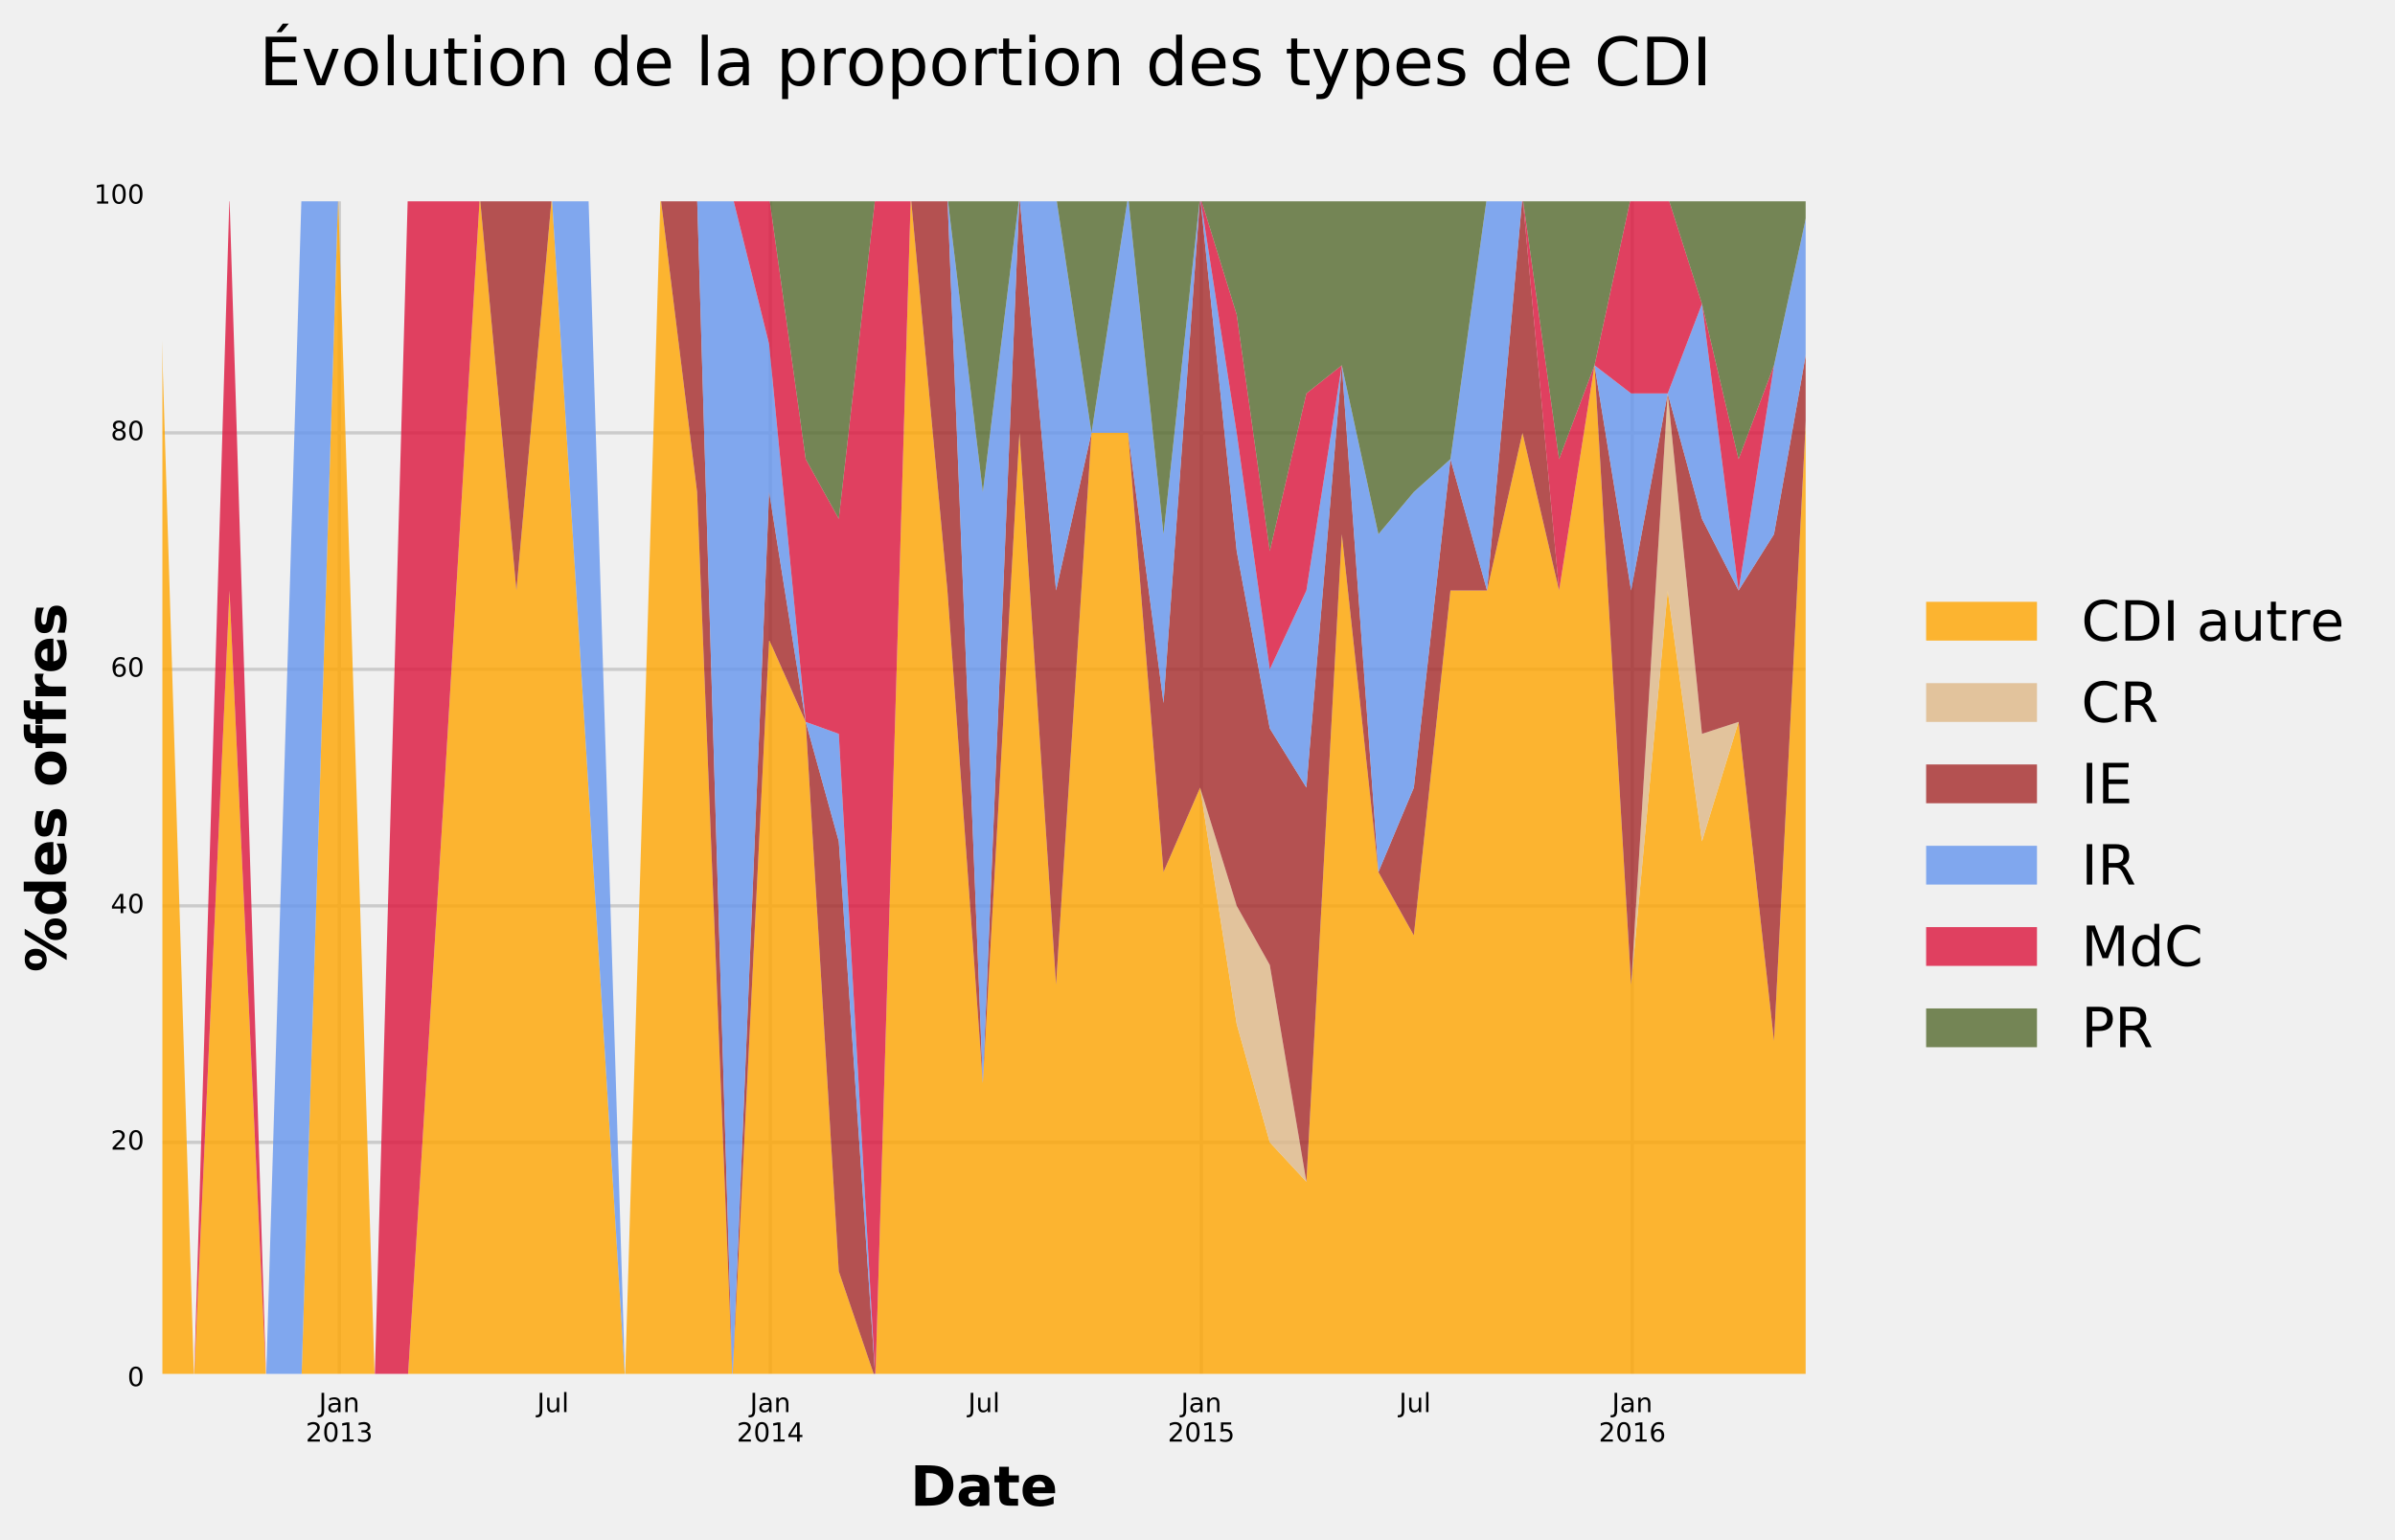 <?xml version="1.0" encoding="utf-8" standalone="no"?>
<!DOCTYPE svg PUBLIC "-//W3C//DTD SVG 1.1//EN"
  "http://www.w3.org/Graphics/SVG/1.1/DTD/svg11.dtd">
<!-- Created with matplotlib (http://matplotlib.org/) -->
<svg height="467pt" version="1.1" viewBox="0 0 726 467" width="726pt" xmlns="http://www.w3.org/2000/svg" xmlns:xlink="http://www.w3.org/1999/xlink">
 <defs>
  <style type="text/css">
*{stroke-linecap:butt;stroke-linejoin:round;stroke-miterlimit:100000;}
  </style>
 </defs>
 <g id="figure_1">
  <g id="patch_1">
   <path d="M 0 467.256 
L 726.209 467.256 
L 726.209 0 
L 0 0 
z
" style="fill:#f0f0f0;"/>
  </g>
  <g id="axes_1">
   <g id="patch_2">
    <path d="M 47.729 418.096 
L 548.849 418.096 
L 548.849 59.536 
L 47.729 59.536 
z
" style="fill:#f0f0f0;"/>
   </g>
   <g id="matplotlib.axis_1">
    <g id="xtick_1">
     <g id="line2d_1">
      <path clip-path="url(#pef196f671c)" d="M 102.852 418.096 
L 102.852 59.536 
" style="fill:none;stroke:#cbcbcb;"/>
     </g>
     <g id="line2d_2">
      <defs>
       <path d="M 0 0 
L 0 0 
" id="mb1b415aec0" style="stroke:#000000;stroke-width:0.5;"/>
      </defs>
      <g>
       <use style="stroke:#000000;stroke-width:0.5;" x="102.852" xlink:href="#mb1b415aec0" y="418.096"/>
      </g>
     </g>
     <g id="line2d_3">
      <g>
       <use style="stroke:#000000;stroke-width:0.5;" x="102.852" xlink:href="#mb1b415aec0" y="59.536"/>
      </g>
     </g>
     <g id="text_1">
      <!-- Jan -->
      <defs>
       <path d="M 54.891 33.016 
L 54.891 0 
L 45.906 0 
L 45.906 32.719 
Q 45.906 40.484 42.875 44.328 
Q 39.844 48.188 33.797 48.188 
Q 26.516 48.188 22.312 43.547 
Q 18.109 38.922 18.109 30.906 
L 18.109 0 
L 9.078 0 
L 9.078 54.688 
L 18.109 54.688 
L 18.109 46.188 
Q 21.344 51.125 25.703 53.562 
Q 30.078 56 35.797 56 
Q 45.219 56 50.047 50.172 
Q 54.891 44.344 54.891 33.016 
" id="BitstreamVeraSans-Roman-6e"/>
       <path d="M 34.281 27.484 
Q 23.391 27.484 19.188 25 
Q 14.984 22.516 14.984 16.5 
Q 14.984 11.719 18.141 8.906 
Q 21.297 6.109 26.703 6.109 
Q 34.188 6.109 38.703 11.406 
Q 43.219 16.703 43.219 25.484 
L 43.219 27.484 
z
M 52.203 31.203 
L 52.203 0 
L 43.219 0 
L 43.219 8.297 
Q 40.141 3.328 35.547 0.953 
Q 30.953 -1.422 24.312 -1.422 
Q 15.922 -1.422 10.953 3.297 
Q 6 8.016 6 15.922 
Q 6 25.141 12.172 29.828 
Q 18.359 34.516 30.609 34.516 
L 43.219 34.516 
L 43.219 35.406 
Q 43.219 41.609 39.141 45 
Q 35.062 48.391 27.688 48.391 
Q 23 48.391 18.547 47.266 
Q 14.109 46.141 10.016 43.891 
L 10.016 52.203 
Q 14.938 54.109 19.578 55.047 
Q 24.219 56 28.609 56 
Q 40.484 56 46.344 49.844 
Q 52.203 43.703 52.203 31.203 
" id="BitstreamVeraSans-Roman-61"/>
       <path d="M 9.812 72.906 
L 19.672 72.906 
L 19.672 5.078 
Q 19.672 -8.109 14.672 -14.062 
Q 9.672 -20.016 -1.422 -20.016 
L -5.172 -20.016 
L -5.172 -11.719 
L -2.094 -11.719 
Q 4.438 -11.719 7.125 -8.047 
Q 9.812 -4.391 9.812 5.078 
z
" id="BitstreamVeraSans-Roman-4a"/>
      </defs>
      <g transform="translate(96.686 428.175)scale(0.08 -0.08)">
       <use xlink:href="#BitstreamVeraSans-Roman-4a"/>
       <use x="29.492" xlink:href="#BitstreamVeraSans-Roman-61"/>
       <use x="90.771" xlink:href="#BitstreamVeraSans-Roman-6e"/>
      </g>
      <!-- 2013 -->
      <defs>
       <path d="M 19.188 8.297 
L 53.609 8.297 
L 53.609 0 
L 7.328 0 
L 7.328 8.297 
Q 12.938 14.109 22.625 23.891 
Q 32.328 33.688 34.812 36.531 
Q 39.547 41.844 41.422 45.531 
Q 43.312 49.219 43.312 52.781 
Q 43.312 58.594 39.234 62.25 
Q 35.156 65.922 28.609 65.922 
Q 23.969 65.922 18.812 64.312 
Q 13.672 62.703 7.812 59.422 
L 7.812 69.391 
Q 13.766 71.781 18.938 73 
Q 24.125 74.219 28.422 74.219 
Q 39.75 74.219 46.484 68.547 
Q 53.219 62.891 53.219 53.422 
Q 53.219 48.922 51.531 44.891 
Q 49.859 40.875 45.406 35.406 
Q 44.188 33.984 37.641 27.219 
Q 31.109 20.453 19.188 8.297 
" id="BitstreamVeraSans-Roman-32"/>
       <path d="M 40.578 39.312 
Q 47.656 37.797 51.625 33 
Q 55.609 28.219 55.609 21.188 
Q 55.609 10.406 48.188 4.484 
Q 40.766 -1.422 27.094 -1.422 
Q 22.516 -1.422 17.656 -0.516 
Q 12.797 0.391 7.625 2.203 
L 7.625 11.719 
Q 11.719 9.328 16.594 8.109 
Q 21.484 6.891 26.812 6.891 
Q 36.078 6.891 40.938 10.547 
Q 45.797 14.203 45.797 21.188 
Q 45.797 27.641 41.281 31.266 
Q 36.766 34.906 28.719 34.906 
L 20.219 34.906 
L 20.219 43.016 
L 29.109 43.016 
Q 36.375 43.016 40.234 45.922 
Q 44.094 48.828 44.094 54.297 
Q 44.094 59.906 40.109 62.906 
Q 36.141 65.922 28.719 65.922 
Q 24.656 65.922 20.016 65.031 
Q 15.375 64.156 9.812 62.312 
L 9.812 71.094 
Q 15.438 72.656 20.344 73.438 
Q 25.25 74.219 29.594 74.219 
Q 40.828 74.219 47.359 69.109 
Q 53.906 64.016 53.906 55.328 
Q 53.906 49.266 50.438 45.094 
Q 46.969 40.922 40.578 39.312 
" id="BitstreamVeraSans-Roman-33"/>
       <path d="M 31.781 66.406 
Q 24.172 66.406 20.328 58.906 
Q 16.5 51.422 16.5 36.375 
Q 16.5 21.391 20.328 13.891 
Q 24.172 6.391 31.781 6.391 
Q 39.453 6.391 43.281 13.891 
Q 47.125 21.391 47.125 36.375 
Q 47.125 51.422 43.281 58.906 
Q 39.453 66.406 31.781 66.406 
M 31.781 74.219 
Q 44.047 74.219 50.516 64.516 
Q 56.984 54.828 56.984 36.375 
Q 56.984 17.969 50.516 8.266 
Q 44.047 -1.422 31.781 -1.422 
Q 19.531 -1.422 13.062 8.266 
Q 6.594 17.969 6.594 36.375 
Q 6.594 54.828 13.062 64.516 
Q 19.531 74.219 31.781 74.219 
" id="BitstreamVeraSans-Roman-30"/>
       <path d="M 12.406 8.297 
L 28.516 8.297 
L 28.516 63.922 
L 10.984 60.406 
L 10.984 69.391 
L 28.422 72.906 
L 38.281 72.906 
L 38.281 8.297 
L 54.391 8.297 
L 54.391 0 
L 12.406 0 
z
" id="BitstreamVeraSans-Roman-31"/>
      </defs>
      <g transform="translate(92.672 437.133)scale(0.08 -0.08)">
       <use xlink:href="#BitstreamVeraSans-Roman-32"/>
       <use x="63.623" xlink:href="#BitstreamVeraSans-Roman-30"/>
       <use x="127.246" xlink:href="#BitstreamVeraSans-Roman-31"/>
       <use x="190.869" xlink:href="#BitstreamVeraSans-Roman-33"/>
      </g>
     </g>
    </g>
    <g id="xtick_2">
     <g id="line2d_4">
      <path clip-path="url(#pef196f671c)" d="M 233.502 418.096 
L 233.502 59.536 
" style="fill:none;stroke:#cbcbcb;"/>
     </g>
     <g id="line2d_5">
      <g>
       <use style="stroke:#000000;stroke-width:0.5;" x="233.502" xlink:href="#mb1b415aec0" y="418.096"/>
      </g>
     </g>
     <g id="line2d_6">
      <g>
       <use style="stroke:#000000;stroke-width:0.5;" x="233.502" xlink:href="#mb1b415aec0" y="59.536"/>
      </g>
     </g>
     <g id="text_2">
      <!-- Jan -->
      <g transform="translate(227.335 428.175)scale(0.08 -0.08)">
       <use xlink:href="#BitstreamVeraSans-Roman-4a"/>
       <use x="29.492" xlink:href="#BitstreamVeraSans-Roman-61"/>
       <use x="90.771" xlink:href="#BitstreamVeraSans-Roman-6e"/>
      </g>
      <!-- 2014 -->
      <defs>
       <path d="M 37.797 64.312 
L 12.891 25.391 
L 37.797 25.391 
z
M 35.203 72.906 
L 47.609 72.906 
L 47.609 25.391 
L 58.016 25.391 
L 58.016 17.188 
L 47.609 17.188 
L 47.609 0 
L 37.797 0 
L 37.797 17.188 
L 4.891 17.188 
L 4.891 26.703 
z
" id="BitstreamVeraSans-Roman-34"/>
      </defs>
      <g transform="translate(223.322 437.133)scale(0.08 -0.08)">
       <use xlink:href="#BitstreamVeraSans-Roman-32"/>
       <use x="63.623" xlink:href="#BitstreamVeraSans-Roman-30"/>
       <use x="127.246" xlink:href="#BitstreamVeraSans-Roman-31"/>
       <use x="190.869" xlink:href="#BitstreamVeraSans-Roman-34"/>
      </g>
     </g>
    </g>
    <g id="xtick_3">
     <g id="line2d_7">
      <path clip-path="url(#pef196f671c)" d="M 364.151 418.096 
L 364.151 59.536 
" style="fill:none;stroke:#cbcbcb;"/>
     </g>
     <g id="line2d_8">
      <g>
       <use style="stroke:#000000;stroke-width:0.5;" x="364.151" xlink:href="#mb1b415aec0" y="418.096"/>
      </g>
     </g>
     <g id="line2d_9">
      <g>
       <use style="stroke:#000000;stroke-width:0.5;" x="364.151" xlink:href="#mb1b415aec0" y="59.536"/>
      </g>
     </g>
     <g id="text_3">
      <!-- Jan -->
      <g transform="translate(357.984 428.175)scale(0.08 -0.08)">
       <use xlink:href="#BitstreamVeraSans-Roman-4a"/>
       <use x="29.492" xlink:href="#BitstreamVeraSans-Roman-61"/>
       <use x="90.771" xlink:href="#BitstreamVeraSans-Roman-6e"/>
      </g>
      <!-- 2015 -->
      <defs>
       <path d="M 10.797 72.906 
L 49.516 72.906 
L 49.516 64.594 
L 19.828 64.594 
L 19.828 46.734 
Q 21.969 47.469 24.109 47.828 
Q 26.266 48.188 28.422 48.188 
Q 40.625 48.188 47.75 41.5 
Q 54.891 34.812 54.891 23.391 
Q 54.891 11.625 47.562 5.094 
Q 40.234 -1.422 26.906 -1.422 
Q 22.312 -1.422 17.547 -0.641 
Q 12.797 0.141 7.719 1.703 
L 7.719 11.625 
Q 12.109 9.234 16.797 8.062 
Q 21.484 6.891 26.703 6.891 
Q 35.156 6.891 40.078 11.328 
Q 45.016 15.766 45.016 23.391 
Q 45.016 31 40.078 35.438 
Q 35.156 39.891 26.703 39.891 
Q 22.75 39.891 18.812 39.016 
Q 14.891 38.141 10.797 36.281 
z
" id="BitstreamVeraSans-Roman-35"/>
      </defs>
      <g transform="translate(353.971 437.133)scale(0.08 -0.08)">
       <use xlink:href="#BitstreamVeraSans-Roman-32"/>
       <use x="63.623" xlink:href="#BitstreamVeraSans-Roman-30"/>
       <use x="127.246" xlink:href="#BitstreamVeraSans-Roman-31"/>
       <use x="190.869" xlink:href="#BitstreamVeraSans-Roman-35"/>
      </g>
     </g>
    </g>
    <g id="xtick_4">
     <g id="line2d_10">
      <path clip-path="url(#pef196f671c)" d="M 494.8 418.096 
L 494.8 59.536 
" style="fill:none;stroke:#cbcbcb;"/>
     </g>
     <g id="line2d_11">
      <g>
       <use style="stroke:#000000;stroke-width:0.5;" x="494.8" xlink:href="#mb1b415aec0" y="418.096"/>
      </g>
     </g>
     <g id="line2d_12">
      <g>
       <use style="stroke:#000000;stroke-width:0.5;" x="494.8" xlink:href="#mb1b415aec0" y="59.536"/>
      </g>
     </g>
     <g id="text_4">
      <!-- Jan -->
      <g transform="translate(488.634 428.175)scale(0.08 -0.08)">
       <use xlink:href="#BitstreamVeraSans-Roman-4a"/>
       <use x="29.492" xlink:href="#BitstreamVeraSans-Roman-61"/>
       <use x="90.771" xlink:href="#BitstreamVeraSans-Roman-6e"/>
      </g>
      <!-- 2016 -->
      <defs>
       <path d="M 33.016 40.375 
Q 26.375 40.375 22.484 35.828 
Q 18.609 31.297 18.609 23.391 
Q 18.609 15.531 22.484 10.953 
Q 26.375 6.391 33.016 6.391 
Q 39.656 6.391 43.531 10.953 
Q 47.406 15.531 47.406 23.391 
Q 47.406 31.297 43.531 35.828 
Q 39.656 40.375 33.016 40.375 
M 52.594 71.297 
L 52.594 62.312 
Q 48.875 64.062 45.094 64.984 
Q 41.312 65.922 37.594 65.922 
Q 27.828 65.922 22.672 59.328 
Q 17.531 52.734 16.797 39.406 
Q 19.672 43.656 24.016 45.922 
Q 28.375 48.188 33.594 48.188 
Q 44.578 48.188 50.953 41.516 
Q 57.328 34.859 57.328 23.391 
Q 57.328 12.156 50.688 5.359 
Q 44.047 -1.422 33.016 -1.422 
Q 20.359 -1.422 13.672 8.266 
Q 6.984 17.969 6.984 36.375 
Q 6.984 53.656 15.188 63.938 
Q 23.391 74.219 37.203 74.219 
Q 40.922 74.219 44.703 73.484 
Q 48.484 72.75 52.594 71.297 
" id="BitstreamVeraSans-Roman-36"/>
      </defs>
      <g transform="translate(484.62 437.133)scale(0.08 -0.08)">
       <use xlink:href="#BitstreamVeraSans-Roman-32"/>
       <use x="63.623" xlink:href="#BitstreamVeraSans-Roman-30"/>
       <use x="127.246" xlink:href="#BitstreamVeraSans-Roman-31"/>
       <use x="190.869" xlink:href="#BitstreamVeraSans-Roman-36"/>
      </g>
     </g>
    </g>
    <g id="xtick_5">
     <g id="line2d_13">
      <g>
       <use style="stroke:#000000;stroke-width:0.5;" x="167.64" xlink:href="#mb1b415aec0" y="418.096"/>
      </g>
     </g>
     <g id="line2d_14">
      <g>
       <use style="stroke:#000000;stroke-width:0.5;" x="167.64" xlink:href="#mb1b415aec0" y="59.536"/>
      </g>
     </g>
     <g id="text_5">
      <!-- Jul -->
      <defs>
       <path d="M 8.5 21.578 
L 8.5 54.688 
L 17.484 54.688 
L 17.484 21.922 
Q 17.484 14.156 20.5 10.266 
Q 23.531 6.391 29.594 6.391 
Q 36.859 6.391 41.078 11.031 
Q 45.312 15.672 45.312 23.688 
L 45.312 54.688 
L 54.297 54.688 
L 54.297 0 
L 45.312 0 
L 45.312 8.406 
Q 42.047 3.422 37.719 1 
Q 33.406 -1.422 27.688 -1.422 
Q 18.266 -1.422 13.375 4.438 
Q 8.5 10.297 8.5 21.578 
" id="BitstreamVeraSans-Roman-75"/>
       <path d="M 9.422 75.984 
L 18.406 75.984 
L 18.406 0 
L 9.422 0 
z
" id="BitstreamVeraSans-Roman-6c"/>
      </defs>
      <g transform="translate(162.814 428.175)scale(0.08 -0.08)">
       <use xlink:href="#BitstreamVeraSans-Roman-4a"/>
       <use x="29.492" xlink:href="#BitstreamVeraSans-Roman-75"/>
       <use x="92.871" xlink:href="#BitstreamVeraSans-Roman-6c"/>
      </g>
     </g>
    </g>
    <g id="xtick_6">
     <g id="line2d_15">
      <g>
       <use style="stroke:#000000;stroke-width:0.5;" x="298.289" xlink:href="#mb1b415aec0" y="418.096"/>
      </g>
     </g>
     <g id="line2d_16">
      <g>
       <use style="stroke:#000000;stroke-width:0.5;" x="298.289" xlink:href="#mb1b415aec0" y="59.536"/>
      </g>
     </g>
     <g id="text_6">
      <!-- Jul -->
      <g transform="translate(293.463 428.175)scale(0.08 -0.08)">
       <use xlink:href="#BitstreamVeraSans-Roman-4a"/>
       <use x="29.492" xlink:href="#BitstreamVeraSans-Roman-75"/>
       <use x="92.871" xlink:href="#BitstreamVeraSans-Roman-6c"/>
      </g>
     </g>
    </g>
    <g id="xtick_7">
     <g id="line2d_17">
      <g>
       <use style="stroke:#000000;stroke-width:0.5;" x="428.938" xlink:href="#mb1b415aec0" y="418.096"/>
      </g>
     </g>
     <g id="line2d_18">
      <g>
       <use style="stroke:#000000;stroke-width:0.5;" x="428.938" xlink:href="#mb1b415aec0" y="59.536"/>
      </g>
     </g>
     <g id="text_7">
      <!-- Jul -->
      <g transform="translate(424.112 428.175)scale(0.08 -0.08)">
       <use xlink:href="#BitstreamVeraSans-Roman-4a"/>
       <use x="29.492" xlink:href="#BitstreamVeraSans-Roman-75"/>
       <use x="92.871" xlink:href="#BitstreamVeraSans-Roman-6c"/>
      </g>
     </g>
    </g>
    <g id="text_8">
     <!-- Date -->
     <defs>
      <path d="M 32.906 24.609 
Q 27.438 24.609 24.672 22.75 
Q 21.922 20.906 21.922 17.281 
Q 21.922 13.969 24.141 12.078 
Q 26.375 10.203 30.328 10.203 
Q 35.25 10.203 38.625 13.734 
Q 42 17.281 42 22.609 
L 42 24.609 
z
M 59.625 31.203 
L 59.625 0 
L 42 0 
L 42 8.109 
Q 38.484 3.125 34.078 0.844 
Q 29.688 -1.422 23.391 -1.422 
Q 14.891 -1.422 9.594 3.531 
Q 4.297 8.5 4.297 16.406 
Q 4.297 26.031 10.906 30.516 
Q 17.531 35.016 31.688 35.016 
L 42 35.016 
L 42 36.375 
Q 42 40.531 38.719 42.453 
Q 35.453 44.391 28.516 44.391 
Q 22.906 44.391 18.062 43.266 
Q 13.234 42.141 9.078 39.891 
L 9.078 53.219 
Q 14.703 54.594 20.359 55.297 
Q 26.031 56 31.688 56 
Q 46.484 56 53.047 50.172 
Q 59.625 44.344 59.625 31.203 
" id="BitstreamVeraSans-Bold-61"/>
      <path d="M 27.984 58.688 
L 27.984 14.203 
L 34.719 14.203 
Q 46.234 14.203 52.312 19.922 
Q 58.406 25.641 58.406 36.531 
Q 58.406 47.359 52.344 53.016 
Q 46.297 58.688 34.719 58.688 
z
M 9.188 72.906 
L 29 72.906 
Q 45.609 72.906 53.734 70.531 
Q 61.859 68.172 67.672 62.5 
Q 72.797 57.562 75.281 51.109 
Q 77.781 44.672 77.781 36.531 
Q 77.781 28.266 75.281 21.797 
Q 72.797 15.328 67.672 10.406 
Q 61.812 4.734 53.609 2.359 
Q 45.406 0 29 0 
L 9.188 0 
z
" id="BitstreamVeraSans-Bold-44"/>
      <path d="M 27.484 70.219 
L 27.484 54.688 
L 45.516 54.688 
L 45.516 42.188 
L 27.484 42.188 
L 27.484 19 
Q 27.484 15.188 29 13.844 
Q 30.516 12.5 35.016 12.5 
L 44 12.5 
L 44 0 
L 29 0 
Q 18.656 0 14.328 4.312 
Q 10.016 8.641 10.016 19 
L 10.016 42.188 
L 1.312 42.188 
L 1.312 54.688 
L 10.016 54.688 
L 10.016 70.219 
z
" id="BitstreamVeraSans-Bold-74"/>
      <path d="M 62.984 27.484 
L 62.984 22.516 
L 22.125 22.516 
Q 22.75 16.359 26.562 13.281 
Q 30.375 10.203 37.203 10.203 
Q 42.719 10.203 48.5 11.844 
Q 54.297 13.484 60.406 16.797 
L 60.406 3.328 
Q 54.203 0.984 48 -0.219 
Q 41.797 -1.422 35.594 -1.422 
Q 20.75 -1.422 12.516 6.125 
Q 4.297 13.672 4.297 27.297 
Q 4.297 40.672 12.375 48.328 
Q 20.453 56 34.625 56 
Q 47.516 56 55.25 48.234 
Q 62.984 40.484 62.984 27.484 
M 45.016 33.297 
Q 45.016 38.281 42.109 41.328 
Q 39.203 44.391 34.516 44.391 
Q 29.438 44.391 26.266 41.531 
Q 23.094 38.672 22.312 33.297 
z
" id="BitstreamVeraSans-Bold-65"/>
     </defs>
     <g transform="translate(275.935 456.562)scale(0.168 -0.168)">
      <use xlink:href="#BitstreamVeraSans-Bold-44"/>
      <use x="83.008" xlink:href="#BitstreamVeraSans-Bold-61"/>
      <use x="150.488" xlink:href="#BitstreamVeraSans-Bold-74"/>
      <use x="198.291" xlink:href="#BitstreamVeraSans-Bold-65"/>
     </g>
    </g>
   </g>
   <g id="matplotlib.axis_2">
    <g id="ytick_1">
     <g id="line2d_19">
      <path clip-path="url(#pef196f671c)" d="M 47.729 418.096 
L 548.849 418.096 
" style="fill:none;stroke:#cbcbcb;"/>
     </g>
     <g id="line2d_20">
      <g>
       <use style="stroke:#000000;stroke-width:0.5;" x="47.729" xlink:href="#mb1b415aec0" y="418.096"/>
      </g>
     </g>
     <g id="line2d_21">
      <g>
       <use style="stroke:#000000;stroke-width:0.5;" x="548.849" xlink:href="#mb1b415aec0" y="418.096"/>
      </g>
     </g>
     <g id="text_9">
      <!-- 0 -->
      <g transform="translate(38.639 420.303)scale(0.08 -0.08)">
       <use xlink:href="#BitstreamVeraSans-Roman-30"/>
      </g>
     </g>
    </g>
    <g id="ytick_2">
     <g id="line2d_22">
      <path clip-path="url(#pef196f671c)" d="M 47.729 346.384 
L 548.849 346.384 
" style="fill:none;stroke:#cbcbcb;"/>
     </g>
     <g id="line2d_23">
      <g>
       <use style="stroke:#000000;stroke-width:0.5;" x="47.729" xlink:href="#mb1b415aec0" y="346.384"/>
      </g>
     </g>
     <g id="line2d_24">
      <g>
       <use style="stroke:#000000;stroke-width:0.5;" x="548.849" xlink:href="#mb1b415aec0" y="346.384"/>
      </g>
     </g>
     <g id="text_10">
      <!-- 20 -->
      <g transform="translate(33.549 348.591)scale(0.08 -0.08)">
       <use xlink:href="#BitstreamVeraSans-Roman-32"/>
       <use x="63.623" xlink:href="#BitstreamVeraSans-Roman-30"/>
      </g>
     </g>
    </g>
    <g id="ytick_3">
     <g id="line2d_25">
      <path clip-path="url(#pef196f671c)" d="M 47.729 274.672 
L 548.849 274.672 
" style="fill:none;stroke:#cbcbcb;"/>
     </g>
     <g id="line2d_26">
      <g>
       <use style="stroke:#000000;stroke-width:0.5;" x="47.729" xlink:href="#mb1b415aec0" y="274.672"/>
      </g>
     </g>
     <g id="line2d_27">
      <g>
       <use style="stroke:#000000;stroke-width:0.5;" x="548.849" xlink:href="#mb1b415aec0" y="274.672"/>
      </g>
     </g>
     <g id="text_11">
      <!-- 40 -->
      <g transform="translate(33.549 276.879)scale(0.08 -0.08)">
       <use xlink:href="#BitstreamVeraSans-Roman-34"/>
       <use x="63.623" xlink:href="#BitstreamVeraSans-Roman-30"/>
      </g>
     </g>
    </g>
    <g id="ytick_4">
     <g id="line2d_28">
      <path clip-path="url(#pef196f671c)" d="M 47.729 202.96 
L 548.849 202.96 
" style="fill:none;stroke:#cbcbcb;"/>
     </g>
     <g id="line2d_29">
      <g>
       <use style="stroke:#000000;stroke-width:0.5;" x="47.729" xlink:href="#mb1b415aec0" y="202.96"/>
      </g>
     </g>
     <g id="line2d_30">
      <g>
       <use style="stroke:#000000;stroke-width:0.5;" x="548.849" xlink:href="#mb1b415aec0" y="202.96"/>
      </g>
     </g>
     <g id="text_12">
      <!-- 60 -->
      <g transform="translate(33.549 205.167)scale(0.08 -0.08)">
       <use xlink:href="#BitstreamVeraSans-Roman-36"/>
       <use x="63.623" xlink:href="#BitstreamVeraSans-Roman-30"/>
      </g>
     </g>
    </g>
    <g id="ytick_5">
     <g id="line2d_31">
      <path clip-path="url(#pef196f671c)" d="M 47.729 131.248 
L 548.849 131.248 
" style="fill:none;stroke:#cbcbcb;"/>
     </g>
     <g id="line2d_32">
      <g>
       <use style="stroke:#000000;stroke-width:0.5;" x="47.729" xlink:href="#mb1b415aec0" y="131.248"/>
      </g>
     </g>
     <g id="line2d_33">
      <g>
       <use style="stroke:#000000;stroke-width:0.5;" x="548.849" xlink:href="#mb1b415aec0" y="131.248"/>
      </g>
     </g>
     <g id="text_13">
      <!-- 80 -->
      <defs>
       <path d="M 31.781 34.625 
Q 24.75 34.625 20.719 30.859 
Q 16.703 27.094 16.703 20.516 
Q 16.703 13.922 20.719 10.156 
Q 24.75 6.391 31.781 6.391 
Q 38.812 6.391 42.859 10.172 
Q 46.922 13.969 46.922 20.516 
Q 46.922 27.094 42.891 30.859 
Q 38.875 34.625 31.781 34.625 
M 21.922 38.812 
Q 15.578 40.375 12.031 44.719 
Q 8.5 49.078 8.5 55.328 
Q 8.5 64.062 14.719 69.141 
Q 20.953 74.219 31.781 74.219 
Q 42.672 74.219 48.875 69.141 
Q 55.078 64.062 55.078 55.328 
Q 55.078 49.078 51.531 44.719 
Q 48 40.375 41.703 38.812 
Q 48.828 37.156 52.797 32.312 
Q 56.781 27.484 56.781 20.516 
Q 56.781 9.906 50.312 4.234 
Q 43.844 -1.422 31.781 -1.422 
Q 19.734 -1.422 13.25 4.234 
Q 6.781 9.906 6.781 20.516 
Q 6.781 27.484 10.781 32.312 
Q 14.797 37.156 21.922 38.812 
M 18.312 54.391 
Q 18.312 48.734 21.844 45.562 
Q 25.391 42.391 31.781 42.391 
Q 38.141 42.391 41.719 45.562 
Q 45.312 48.734 45.312 54.391 
Q 45.312 60.062 41.719 63.234 
Q 38.141 66.406 31.781 66.406 
Q 25.391 66.406 21.844 63.234 
Q 18.312 60.062 18.312 54.391 
" id="BitstreamVeraSans-Roman-38"/>
      </defs>
      <g transform="translate(33.549 133.455)scale(0.08 -0.08)">
       <use xlink:href="#BitstreamVeraSans-Roman-38"/>
       <use x="63.623" xlink:href="#BitstreamVeraSans-Roman-30"/>
      </g>
     </g>
    </g>
    <g id="ytick_6">
     <g id="line2d_34">
      <path clip-path="url(#pef196f671c)" d="M 47.729 59.536 
L 548.849 59.536 
" style="fill:none;stroke:#cbcbcb;"/>
     </g>
     <g id="line2d_35">
      <g>
       <use style="stroke:#000000;stroke-width:0.5;" x="47.729" xlink:href="#mb1b415aec0" y="59.536"/>
      </g>
     </g>
     <g id="line2d_36">
      <g>
       <use style="stroke:#000000;stroke-width:0.5;" x="548.849" xlink:href="#mb1b415aec0" y="59.536"/>
      </g>
     </g>
     <g id="text_14">
      <!-- 100 -->
      <g transform="translate(28.459 61.743)scale(0.08 -0.08)">
       <use xlink:href="#BitstreamVeraSans-Roman-31"/>
       <use x="63.623" xlink:href="#BitstreamVeraSans-Roman-30"/>
       <use x="127.246" xlink:href="#BitstreamVeraSans-Roman-30"/>
      </g>
     </g>
    </g>
    <g id="text_15">
     <!-- %des offres -->
     <defs>
      <path d="M 77.484 30.078 
Q 74.031 30.078 72.125 27.078 
Q 70.219 24.078 70.219 18.5 
Q 70.219 12.891 72.094 9.891 
Q 73.969 6.891 77.484 6.891 
Q 81 6.891 82.859 9.891 
Q 84.719 12.891 84.719 18.5 
Q 84.719 24.078 82.828 27.078 
Q 80.953 30.078 77.484 30.078 
M 77.484 38.281 
Q 86.578 38.281 91.797 33 
Q 97.016 27.734 97.016 18.5 
Q 97.016 9.281 91.797 3.922 
Q 86.578 -1.422 77.484 -1.422 
Q 68.406 -1.422 63.156 3.922 
Q 57.906 9.281 57.906 18.5 
Q 57.906 27.688 63.156 32.984 
Q 68.406 38.281 77.484 38.281 
M 32.719 -1.422 
L 21.922 -1.422 
L 67.484 74.219 
L 78.328 74.219 
z
M 22.703 74.219 
Q 31.781 74.219 36.984 68.922 
Q 42.188 63.625 42.188 54.391 
Q 42.188 45.172 36.984 39.844 
Q 31.781 34.516 22.703 34.516 
Q 13.625 34.516 8.422 39.844 
Q 3.219 45.172 3.219 54.391 
Q 3.219 63.625 8.422 68.922 
Q 13.625 74.219 22.703 74.219 
M 22.703 66.016 
Q 19.188 66.016 17.281 62.984 
Q 15.375 59.969 15.375 54.391 
Q 15.375 48.781 17.281 45.719 
Q 19.188 42.672 22.703 42.672 
Q 26.219 42.672 28.094 45.719 
Q 29.984 48.781 29.984 54.391 
Q 29.984 59.969 28.078 62.984 
Q 26.172 66.016 22.703 66.016 
" id="BitstreamVeraSans-Bold-25"/>
      <path id="BitstreamVeraSans-Bold-20"/>
      <path d="M 51.125 52.984 
L 51.125 39.703 
Q 45.516 42.047 40.281 43.219 
Q 35.062 44.391 30.422 44.391 
Q 25.438 44.391 23.016 43.141 
Q 20.609 41.891 20.609 39.312 
Q 20.609 37.203 22.438 36.078 
Q 24.266 34.969 29 34.422 
L 32.078 33.984 
Q 45.516 32.281 50.141 28.375 
Q 54.781 24.469 54.781 16.109 
Q 54.781 7.375 48.328 2.969 
Q 41.891 -1.422 29.109 -1.422 
Q 23.688 -1.422 17.891 -0.562 
Q 12.109 0.297 6 2 
L 6 15.281 
Q 11.234 12.75 16.719 11.469 
Q 22.219 10.203 27.875 10.203 
Q 33.016 10.203 35.594 11.609 
Q 38.188 13.031 38.188 15.828 
Q 38.188 18.172 36.406 19.312 
Q 34.625 20.453 29.297 21.094 
L 26.219 21.484 
Q 14.547 22.953 9.859 26.906 
Q 5.172 30.859 5.172 38.922 
Q 5.172 47.609 11.125 51.797 
Q 17.094 56 29.391 56 
Q 34.234 56 39.547 55.266 
Q 44.875 54.547 51.125 52.984 
" id="BitstreamVeraSans-Bold-73"/>
      <path d="M 49.031 39.797 
Q 46.734 40.875 44.453 41.375 
Q 42.188 41.891 39.891 41.891 
Q 33.156 41.891 29.516 37.562 
Q 25.875 33.25 25.875 25.203 
L 25.875 0 
L 8.406 0 
L 8.406 54.688 
L 25.875 54.688 
L 25.875 45.703 
Q 29.25 51.078 33.609 53.531 
Q 37.984 56 44.094 56 
Q 44.969 56 45.984 55.922 
Q 47.016 55.859 48.969 55.609 
z
" id="BitstreamVeraSans-Bold-72"/>
      <path d="M 44.391 75.984 
L 44.391 64.5 
L 34.719 64.5 
Q 31 64.5 29.531 63.156 
Q 28.078 61.812 28.078 58.5 
L 28.078 54.688 
L 43.016 54.688 
L 43.016 42.188 
L 28.078 42.188 
L 28.078 0 
L 10.594 0 
L 10.594 42.188 
L 1.906 42.188 
L 1.906 54.688 
L 10.594 54.688 
L 10.594 58.5 
Q 10.594 67.438 15.578 71.703 
Q 20.562 75.984 31 75.984 
z
" id="BitstreamVeraSans-Bold-66"/>
      <path d="M 45.609 46.688 
L 45.609 75.984 
L 63.188 75.984 
L 63.188 0 
L 45.609 0 
L 45.609 7.906 
Q 42 3.078 37.641 0.828 
Q 33.297 -1.422 27.594 -1.422 
Q 17.484 -1.422 10.984 6.609 
Q 4.5 14.656 4.5 27.297 
Q 4.5 39.938 10.984 47.969 
Q 17.484 56 27.594 56 
Q 33.25 56 37.625 53.734 
Q 42 51.469 45.609 46.688 
M 34.078 11.281 
Q 39.703 11.281 42.656 15.375 
Q 45.609 19.484 45.609 27.297 
Q 45.609 35.109 42.656 39.203 
Q 39.703 43.312 34.078 43.312 
Q 28.516 43.312 25.562 39.203 
Q 22.609 35.109 22.609 27.297 
Q 22.609 19.484 25.562 15.375 
Q 28.516 11.281 34.078 11.281 
" id="BitstreamVeraSans-Bold-64"/>
      <path d="M 34.422 43.5 
Q 28.609 43.5 25.562 39.328 
Q 22.516 35.156 22.516 27.297 
Q 22.516 19.438 25.562 15.25 
Q 28.609 11.078 34.422 11.078 
Q 40.141 11.078 43.156 15.25 
Q 46.188 19.438 46.188 27.297 
Q 46.188 35.156 43.156 39.328 
Q 40.141 43.5 34.422 43.5 
M 34.422 56 
Q 48.531 56 56.469 48.375 
Q 64.406 40.766 64.406 27.297 
Q 64.406 13.812 56.469 6.188 
Q 48.531 -1.422 34.422 -1.422 
Q 20.266 -1.422 12.281 6.188 
Q 4.297 13.812 4.297 27.297 
Q 4.297 40.766 12.281 48.375 
Q 20.266 56 34.422 56 
" id="BitstreamVeraSans-Bold-6f"/>
     </defs>
     <g transform="translate(19.965 294.785)rotate(-90.0)scale(0.168 -0.168)">
      <use xlink:href="#BitstreamVeraSans-Bold-25"/>
      <use x="100.195" xlink:href="#BitstreamVeraSans-Bold-64"/>
      <use x="171.777" xlink:href="#BitstreamVeraSans-Bold-65"/>
      <use x="239.6" xlink:href="#BitstreamVeraSans-Bold-73"/>
      <use x="299.121" xlink:href="#BitstreamVeraSans-Bold-20"/>
      <use x="333.936" xlink:href="#BitstreamVeraSans-Bold-6f"/>
      <use x="402.637" xlink:href="#BitstreamVeraSans-Bold-66"/>
      <use x="446.143" xlink:href="#BitstreamVeraSans-Bold-66"/>
      <use x="489.648" xlink:href="#BitstreamVeraSans-Bold-72"/>
      <use x="538.965" xlink:href="#BitstreamVeraSans-Bold-65"/>
      <use x="606.787" xlink:href="#BitstreamVeraSans-Bold-73"/>
     </g>
    </g>
   </g>
   <g id="PolyCollection_1">
    <defs>
     <path d="M 47.729 -407.72 
L 47.729 -49.16 
L 58.825 -49.16 
L 69.564 -49.16 
L 80.66 -49.16 
L 91.398 -49.16 
L 102.495 -49.16 
L 113.591 -49.16 
L 123.613 -49.16 
L 134.709 -49.16 
L 145.448 -49.16 
L 156.544 -49.16 
L 167.282 -49.16 
L 178.378 -49.16 
L 189.475 -49.16 
L 200.213 -49.16 
L 211.309 -49.16 
L 222.047 -49.16 
L 233.144 -49.16 
L 244.24 -49.16 
L 254.262 -49.16 
L 265.359 -49.16 
L 276.097 -49.16 
L 287.193 -49.16 
L 297.931 -49.16 
L 309.028 -49.16 
L 320.124 -49.16 
L 330.862 -49.16 
L 341.958 -49.16 
L 352.697 -49.16 
L 363.793 -49.16 
L 374.889 -49.16 
L 384.911 -49.16 
L 396.008 -49.16 
L 406.746 -49.16 
L 417.842 -49.16 
L 428.58 -49.16 
L 439.677 -49.16 
L 450.773 -49.16 
L 461.511 -49.16 
L 472.607 -49.16 
L 483.346 -49.16 
L 494.442 -49.16 
L 505.538 -49.16 
L 515.919 -49.16 
L 527.015 -49.16 
L 537.753 -49.16 
L 548.849 -49.16 
L 548.849 -367.88 
L 548.849 -367.88 
L 537.753 -151.606 
L 527.015 -248.36 
L 515.919 -212.142 
L 505.538 -288.2 
L 494.442 -168.68 
L 483.346 -356.497 
L 472.607 -288.2 
L 461.511 -336.008 
L 450.773 -288.2 
L 439.677 -288.2 
L 428.58 -183.62 
L 417.842 -202.829 
L 406.746 -305.274 
L 396.008 -108.92 
L 384.911 -120.872 
L 374.889 -156.728 
L 363.793 -228.44 
L 352.697 -202.829 
L 341.958 -336.008 
L 330.862 -336.008 
L 320.124 -168.68 
L 309.028 -336.008 
L 297.931 -138.8 
L 287.193 -288.2 
L 276.097 -407.72 
L 265.359 -49.16 
L 254.262 -81.756 
L 244.24 -248.36 
L 233.144 -273.26 
L 222.047 -49.16 
L 211.309 -318.08 
L 200.213 -407.72 
L 189.475 -49.16 
L 178.378 -228.44 
L 167.282 -407.72 
L 156.544 -288.2 
L 145.448 -407.72 
L 134.709 -228.44 
L 123.613 -49.16 
L 113.591 -49.16 
L 102.495 -407.72 
L 91.398 -49.16 
L 80.66 -49.16 
L 69.564 -288.2 
L 58.825 -49.16 
L 47.729 -407.72 
z
" id="m75abfce6d0"/>
    </defs>
    <g clip-path="url(#pef196f671c)">
     <use style="fill:#ffa500;fill-opacity:0.8;" x="0.0" xlink:href="#m75abfce6d0" y="467.256"/>
    </g>
   </g>
   <g id="PolyCollection_2">
    <defs>
     <path d="M 47.729 -407.72 
L 47.729 -407.72 
L 58.825 -49.16 
L 69.564 -288.2 
L 80.66 -49.16 
L 91.398 -49.16 
L 102.495 -407.72 
L 113.591 -49.16 
L 123.613 -49.16 
L 134.709 -228.44 
L 145.448 -407.72 
L 156.544 -288.2 
L 167.282 -407.72 
L 178.378 -228.44 
L 189.475 -49.16 
L 200.213 -407.72 
L 211.309 -318.08 
L 222.047 -49.16 
L 233.144 -273.26 
L 244.24 -248.36 
L 254.262 -81.756 
L 265.359 -49.16 
L 276.097 -407.72 
L 287.193 -288.2 
L 297.931 -138.8 
L 309.028 -336.008 
L 320.124 -168.68 
L 330.862 -336.008 
L 341.958 -336.008 
L 352.697 -202.829 
L 363.793 -228.44 
L 374.889 -156.728 
L 384.911 -120.872 
L 396.008 -108.92 
L 406.746 -305.274 
L 417.842 -202.829 
L 428.58 -183.62 
L 439.677 -288.2 
L 450.773 -288.2 
L 461.511 -336.008 
L 472.607 -288.2 
L 483.346 -356.497 
L 494.442 -168.68 
L 505.538 -288.2 
L 515.919 -212.142 
L 527.015 -248.36 
L 537.753 -151.606 
L 548.849 -367.88 
L 548.849 -367.88 
L 548.849 -367.88 
L 537.753 -151.606 
L 527.015 -248.36 
L 515.919 -244.738 
L 505.538 -347.96 
L 494.442 -168.68 
L 483.346 -356.497 
L 472.607 -288.2 
L 461.511 -336.008 
L 450.773 -288.2 
L 439.677 -288.2 
L 428.58 -183.62 
L 417.842 -202.829 
L 406.746 -305.274 
L 396.008 -108.92 
L 384.911 -174.656 
L 374.889 -192.584 
L 363.793 -228.44 
L 352.697 -202.829 
L 341.958 -336.008 
L 330.862 -336.008 
L 320.124 -168.68 
L 309.028 -336.008 
L 297.931 -138.8 
L 287.193 -288.2 
L 276.097 -407.72 
L 265.359 -49.16 
L 254.262 -81.756 
L 244.24 -248.36 
L 233.144 -273.26 
L 222.047 -49.16 
L 211.309 -318.08 
L 200.213 -407.72 
L 189.475 -49.16 
L 178.378 -228.44 
L 167.282 -407.72 
L 156.544 -288.2 
L 145.448 -407.72 
L 134.709 -228.44 
L 123.613 -49.16 
L 113.591 -49.16 
L 102.495 -407.72 
L 91.398 -49.16 
L 80.66 -49.16 
L 69.564 -288.2 
L 58.825 -49.16 
L 47.729 -407.72 
z
" id="me079320906"/>
    </defs>
    <g clip-path="url(#pef196f671c)">
     <use style="fill:#deb887;fill-opacity:0.8;" x="0.0" xlink:href="#me079320906" y="467.256"/>
    </g>
   </g>
   <g id="PolyCollection_3">
    <defs>
     <path d="M 47.729 -407.72 
L 47.729 -407.72 
L 58.825 -49.16 
L 69.564 -288.2 
L 80.66 -49.16 
L 91.398 -49.16 
L 102.495 -407.72 
L 113.591 -49.16 
L 123.613 -49.16 
L 134.709 -228.44 
L 145.448 -407.72 
L 156.544 -288.2 
L 167.282 -407.72 
L 178.378 -228.44 
L 189.475 -49.16 
L 200.213 -407.72 
L 211.309 -318.08 
L 222.047 -49.16 
L 233.144 -273.26 
L 244.24 -248.36 
L 254.262 -81.756 
L 265.359 -49.16 
L 276.097 -407.72 
L 287.193 -288.2 
L 297.931 -138.8 
L 309.028 -336.008 
L 320.124 -168.68 
L 330.862 -336.008 
L 341.958 -336.008 
L 352.697 -202.829 
L 363.793 -228.44 
L 374.889 -192.584 
L 384.911 -174.656 
L 396.008 -108.92 
L 406.746 -305.274 
L 417.842 -202.829 
L 428.58 -183.62 
L 439.677 -288.2 
L 450.773 -288.2 
L 461.511 -336.008 
L 472.607 -288.2 
L 483.346 -356.497 
L 494.442 -168.68 
L 505.538 -347.96 
L 515.919 -244.738 
L 527.015 -248.36 
L 537.753 -151.606 
L 548.849 -367.88 
L 548.849 -367.88 
L 548.849 -367.88 
L 537.753 -305.274 
L 527.015 -288.2 
L 515.919 -309.931 
L 505.538 -347.96 
L 494.442 -288.2 
L 483.346 -356.497 
L 472.607 -288.2 
L 461.511 -407.72 
L 450.773 -288.2 
L 439.677 -328.04 
L 428.58 -228.44 
L 417.842 -202.829 
L 406.746 -356.497 
L 396.008 -228.44 
L 384.911 -246.368 
L 374.889 -300.152 
L 363.793 -407.72 
L 352.697 -254.051 
L 341.958 -336.008 
L 330.862 -336.008 
L 320.124 -288.2 
L 309.028 -407.72 
L 297.931 -138.8 
L 287.193 -407.72 
L 276.097 -407.72 
L 265.359 -49.16 
L 254.262 -212.142 
L 244.24 -248.36 
L 233.144 -318.08 
L 222.047 -49.16 
L 211.309 -407.72 
L 200.213 -407.72 
L 189.475 -49.16 
L 178.378 -228.44 
L 167.282 -407.72 
L 156.544 -407.72 
L 145.448 -407.72 
L 134.709 -228.44 
L 123.613 -49.16 
L 113.591 -49.16 
L 102.495 -407.72 
L 91.398 -49.16 
L 80.66 -49.16 
L 69.564 -288.2 
L 58.825 -49.16 
L 47.729 -407.72 
z
" id="m8d7cacfc81"/>
    </defs>
    <g clip-path="url(#pef196f671c)">
     <use style="fill:#a52a2a;fill-opacity:0.8;" x="0.0" xlink:href="#m8d7cacfc81" y="467.256"/>
    </g>
   </g>
   <g id="PolyCollection_4">
    <defs>
     <path d="M 47.729 -407.72 
L 47.729 -407.72 
L 58.825 -49.16 
L 69.564 -288.2 
L 80.66 -49.16 
L 91.398 -49.16 
L 102.495 -407.72 
L 113.591 -49.16 
L 123.613 -49.16 
L 134.709 -228.44 
L 145.448 -407.72 
L 156.544 -407.72 
L 167.282 -407.72 
L 178.378 -228.44 
L 189.475 -49.16 
L 200.213 -407.72 
L 211.309 -407.72 
L 222.047 -49.16 
L 233.144 -318.08 
L 244.24 -248.36 
L 254.262 -212.142 
L 265.359 -49.16 
L 276.097 -407.72 
L 287.193 -407.72 
L 297.931 -138.8 
L 309.028 -407.72 
L 320.124 -288.2 
L 330.862 -336.008 
L 341.958 -336.008 
L 352.697 -254.051 
L 363.793 -407.72 
L 374.889 -300.152 
L 384.911 -246.368 
L 396.008 -228.44 
L 406.746 -356.497 
L 417.842 -202.829 
L 428.58 -228.44 
L 439.677 -328.04 
L 450.773 -288.2 
L 461.511 -407.72 
L 472.607 -288.2 
L 483.346 -356.497 
L 494.442 -288.2 
L 505.538 -347.96 
L 515.919 -309.931 
L 527.015 -288.2 
L 537.753 -305.274 
L 548.849 -367.88 
L 548.849 -407.72 
L 548.849 -407.72 
L 537.753 -356.497 
L 527.015 -288.2 
L 515.919 -375.124 
L 505.538 -347.96 
L 494.442 -347.96 
L 483.346 -356.497 
L 472.607 -288.2 
L 461.511 -407.72 
L 450.773 -407.72 
L 439.677 -328.04 
L 428.58 -318.08 
L 417.842 -305.274 
L 406.746 -356.497 
L 396.008 -288.2 
L 384.911 -264.296 
L 374.889 -336.008 
L 363.793 -407.72 
L 352.697 -305.274 
L 341.958 -407.72 
L 330.862 -336.008 
L 320.124 -407.72 
L 309.028 -407.72 
L 297.931 -318.08 
L 287.193 -407.72 
L 276.097 -407.72 
L 265.359 -49.16 
L 254.262 -244.738 
L 244.24 -248.36 
L 233.144 -362.9 
L 222.047 -407.72 
L 211.309 -407.72 
L 200.213 -407.72 
L 189.475 -49.16 
L 178.378 -407.72 
L 167.282 -407.72 
L 156.544 -407.72 
L 145.448 -407.72 
L 134.709 -228.44 
L 123.613 -49.16 
L 113.591 -49.16 
L 102.495 -407.72 
L 91.398 -407.72 
L 80.66 -49.16 
L 69.564 -288.2 
L 58.825 -49.16 
L 47.729 -407.72 
z
" id="m537cacad5e"/>
    </defs>
    <g clip-path="url(#pef196f671c)">
     <use style="fill:#6495ed;fill-opacity:0.8;" x="0.0" xlink:href="#m537cacad5e" y="467.256"/>
    </g>
   </g>
   <g id="PolyCollection_5">
    <defs>
     <path d="M 47.729 -407.72 
L 47.729 -407.72 
L 58.825 -49.16 
L 69.564 -288.2 
L 80.66 -49.16 
L 91.398 -407.72 
L 102.495 -407.72 
L 113.591 -49.16 
L 123.613 -49.16 
L 134.709 -228.44 
L 145.448 -407.72 
L 156.544 -407.72 
L 167.282 -407.72 
L 178.378 -407.72 
L 189.475 -49.16 
L 200.213 -407.72 
L 211.309 -407.72 
L 222.047 -407.72 
L 233.144 -362.9 
L 244.24 -248.36 
L 254.262 -244.738 
L 265.359 -49.16 
L 276.097 -407.72 
L 287.193 -407.72 
L 297.931 -318.08 
L 309.028 -407.72 
L 320.124 -407.72 
L 330.862 -336.008 
L 341.958 -407.72 
L 352.697 -305.274 
L 363.793 -407.72 
L 374.889 -336.008 
L 384.911 -264.296 
L 396.008 -288.2 
L 406.746 -356.497 
L 417.842 -305.274 
L 428.58 -318.08 
L 439.677 -328.04 
L 450.773 -407.72 
L 461.511 -407.72 
L 472.607 -288.2 
L 483.346 -356.497 
L 494.442 -347.96 
L 505.538 -347.96 
L 515.919 -375.124 
L 527.015 -288.2 
L 537.753 -356.497 
L 548.849 -407.72 
L 548.849 -407.72 
L 548.849 -407.72 
L 537.753 -356.497 
L 527.015 -328.04 
L 515.919 -375.124 
L 505.538 -407.72 
L 494.442 -407.72 
L 483.346 -356.497 
L 472.607 -328.04 
L 461.511 -407.72 
L 450.773 -407.72 
L 439.677 -328.04 
L 428.58 -318.08 
L 417.842 -305.274 
L 406.746 -356.497 
L 396.008 -347.96 
L 384.911 -300.152 
L 374.889 -371.864 
L 363.793 -407.72 
L 352.697 -305.274 
L 341.958 -407.72 
L 330.862 -336.008 
L 320.124 -407.72 
L 309.028 -407.72 
L 297.931 -318.08 
L 287.193 -407.72 
L 276.097 -407.72 
L 265.359 -407.72 
L 254.262 -309.931 
L 244.24 -328.04 
L 233.144 -407.72 
L 222.047 -407.72 
L 211.309 -407.72 
L 200.213 -407.72 
L 189.475 -49.16 
L 178.378 -407.72 
L 167.282 -407.72 
L 156.544 -407.72 
L 145.448 -407.72 
L 134.709 -407.72 
L 123.613 -407.72 
L 113.591 -49.16 
L 102.495 -407.72 
L 91.398 -407.72 
L 80.66 -49.16 
L 69.564 -407.72 
L 58.825 -49.16 
L 47.729 -407.72 
z
" id="m924614997f"/>
    </defs>
    <g clip-path="url(#pef196f671c)">
     <use style="fill:#dc143c;fill-opacity:0.8;" x="0.0" xlink:href="#m924614997f" y="467.256"/>
    </g>
   </g>
   <g id="PolyCollection_6">
    <defs>
     <path d="M 47.729 -407.72 
L 47.729 -407.72 
L 58.825 -49.16 
L 69.564 -407.72 
L 80.66 -49.16 
L 91.398 -407.72 
L 102.495 -407.72 
L 113.591 -49.16 
L 123.613 -407.72 
L 134.709 -407.72 
L 145.448 -407.72 
L 156.544 -407.72 
L 167.282 -407.72 
L 178.378 -407.72 
L 189.475 -49.16 
L 200.213 -407.72 
L 211.309 -407.72 
L 222.047 -407.72 
L 233.144 -407.72 
L 244.24 -328.04 
L 254.262 -309.931 
L 265.359 -407.72 
L 276.097 -407.72 
L 287.193 -407.72 
L 297.931 -318.08 
L 309.028 -407.72 
L 320.124 -407.72 
L 330.862 -336.008 
L 341.958 -407.72 
L 352.697 -305.274 
L 363.793 -407.72 
L 374.889 -371.864 
L 384.911 -300.152 
L 396.008 -347.96 
L 406.746 -356.497 
L 417.842 -305.274 
L 428.58 -318.08 
L 439.677 -328.04 
L 450.773 -407.72 
L 461.511 -407.72 
L 472.607 -328.04 
L 483.346 -356.497 
L 494.442 -407.72 
L 505.538 -407.72 
L 515.919 -375.124 
L 527.015 -328.04 
L 537.753 -356.497 
L 548.849 -407.72 
L 548.849 -407.72 
L 548.849 -407.72 
L 537.753 -407.72 
L 527.015 -407.72 
L 515.919 -407.72 
L 505.538 -407.72 
L 494.442 -407.72 
L 483.346 -407.72 
L 472.607 -407.72 
L 461.511 -407.72 
L 450.773 -407.72 
L 439.677 -407.72 
L 428.58 -407.72 
L 417.842 -407.72 
L 406.746 -407.72 
L 396.008 -407.72 
L 384.911 -407.72 
L 374.889 -407.72 
L 363.793 -407.72 
L 352.697 -407.72 
L 341.958 -407.72 
L 330.862 -407.72 
L 320.124 -407.72 
L 309.028 -407.72 
L 297.931 -407.72 
L 287.193 -407.72 
L 276.097 -407.72 
L 265.359 -407.72 
L 254.262 -407.72 
L 244.24 -407.72 
L 233.144 -407.72 
L 222.047 -407.72 
L 211.309 -407.72 
L 200.213 -407.72 
L 189.475 -49.16 
L 178.378 -407.72 
L 167.282 -407.72 
L 156.544 -407.72 
L 145.448 -407.72 
L 134.709 -407.72 
L 123.613 -407.72 
L 113.591 -49.16 
L 102.495 -407.72 
L 91.398 -407.72 
L 80.66 -49.16 
L 69.564 -407.72 
L 58.825 -49.16 
L 47.729 -407.72 
z
" id="m627c13b942"/>
    </defs>
    <g clip-path="url(#pef196f671c)">
     <use style="fill:#556b2f;fill-opacity:0.8;" x="0.0" xlink:href="#m627c13b942" y="467.256"/>
    </g>
   </g>
   <g id="patch_3">
    <path d="M 47.729 59.536 
L 548.849 59.536 
" style="fill:none;stroke:#f0f0f0;stroke-linecap:square;stroke-linejoin:miter;stroke-width:3.0;"/>
   </g>
   <g id="patch_4">
    <path d="M 548.849 418.096 
L 548.849 59.536 
" style="fill:none;stroke:#f0f0f0;stroke-linecap:square;stroke-linejoin:miter;stroke-width:3.0;"/>
   </g>
   <g id="patch_5">
    <path d="M 47.729 418.096 
L 548.849 418.096 
" style="fill:none;stroke:#f0f0f0;stroke-linecap:square;stroke-linejoin:miter;stroke-width:3.0;"/>
   </g>
   <g id="patch_6">
    <path d="M 47.729 418.096 
L 47.729 59.536 
" style="fill:none;stroke:#f0f0f0;stroke-linecap:square;stroke-linejoin:miter;stroke-width:3.0;"/>
   </g>
   <g id="text_16">
    <!-- Évolution de la proportion des types de CDI -->
    <defs>
     <path id="BitstreamVeraSans-Roman-20"/>
     <path d="M 30.609 48.391 
Q 23.391 48.391 19.188 42.75 
Q 14.984 37.109 14.984 27.297 
Q 14.984 17.484 19.156 11.844 
Q 23.344 6.203 30.609 6.203 
Q 37.797 6.203 41.984 11.859 
Q 46.188 17.531 46.188 27.297 
Q 46.188 37.016 41.984 42.703 
Q 37.797 48.391 30.609 48.391 
M 30.609 56 
Q 42.328 56 49.016 48.375 
Q 55.719 40.766 55.719 27.297 
Q 55.719 13.875 49.016 6.219 
Q 42.328 -1.422 30.609 -1.422 
Q 18.844 -1.422 12.172 6.219 
Q 5.516 13.875 5.516 27.297 
Q 5.516 40.766 12.172 48.375 
Q 18.844 56 30.609 56 
" id="BitstreamVeraSans-Roman-6f"/>
     <path d="M 64.406 67.281 
L 64.406 56.891 
Q 59.422 61.531 53.781 63.812 
Q 48.141 66.109 41.797 66.109 
Q 29.297 66.109 22.656 58.469 
Q 16.016 50.828 16.016 36.375 
Q 16.016 21.969 22.656 14.328 
Q 29.297 6.688 41.797 6.688 
Q 48.141 6.688 53.781 8.984 
Q 59.422 11.281 64.406 15.922 
L 64.406 5.609 
Q 59.234 2.094 53.438 0.328 
Q 47.656 -1.422 41.219 -1.422 
Q 24.656 -1.422 15.125 8.703 
Q 5.609 18.844 5.609 36.375 
Q 5.609 53.953 15.125 64.078 
Q 24.656 74.219 41.219 74.219 
Q 47.75 74.219 53.531 72.484 
Q 59.328 70.75 64.406 67.281 
" id="BitstreamVeraSans-Roman-43"/>
     <path d="M 56.203 29.594 
L 56.203 25.203 
L 14.891 25.203 
Q 15.484 15.922 20.484 11.062 
Q 25.484 6.203 34.422 6.203 
Q 39.594 6.203 44.453 7.469 
Q 49.312 8.734 54.109 11.281 
L 54.109 2.781 
Q 49.266 0.734 44.188 -0.344 
Q 39.109 -1.422 33.891 -1.422 
Q 20.797 -1.422 13.156 6.188 
Q 5.516 13.812 5.516 26.812 
Q 5.516 40.234 12.766 48.109 
Q 20.016 56 32.328 56 
Q 43.359 56 49.781 48.891 
Q 56.203 41.797 56.203 29.594 
M 47.219 32.234 
Q 47.125 39.594 43.094 43.984 
Q 39.062 48.391 32.422 48.391 
Q 24.906 48.391 20.391 44.141 
Q 15.875 39.891 15.188 32.172 
z
" id="BitstreamVeraSans-Roman-65"/>
     <path d="M 19.672 64.797 
L 19.672 8.109 
L 31.594 8.109 
Q 46.688 8.109 53.688 14.938 
Q 60.688 21.781 60.688 36.531 
Q 60.688 51.172 53.688 57.984 
Q 46.688 64.797 31.594 64.797 
z
M 9.812 72.906 
L 30.078 72.906 
Q 51.266 72.906 61.172 64.094 
Q 71.094 55.281 71.094 36.531 
Q 71.094 17.672 61.125 8.828 
Q 51.172 0 30.078 0 
L 9.812 0 
z
" id="BitstreamVeraSans-Roman-44"/>
     <path d="M 9.422 54.688 
L 18.406 54.688 
L 18.406 0 
L 9.422 0 
z
M 9.422 75.984 
L 18.406 75.984 
L 18.406 64.594 
L 9.422 64.594 
z
" id="BitstreamVeraSans-Roman-69"/>
     <path d="M 9.812 72.906 
L 19.672 72.906 
L 19.672 0 
L 9.812 0 
z
" id="BitstreamVeraSans-Roman-49"/>
     <path d="M 32.172 -5.078 
Q 28.375 -14.844 24.75 -17.812 
Q 21.141 -20.797 15.094 -20.797 
L 7.906 -20.797 
L 7.906 -13.281 
L 13.188 -13.281 
Q 16.891 -13.281 18.938 -11.516 
Q 21 -9.766 23.484 -3.219 
L 25.094 0.875 
L 2.984 54.688 
L 12.5 54.688 
L 29.594 11.922 
L 46.688 54.688 
L 56.203 54.688 
z
" id="BitstreamVeraSans-Roman-79"/>
     <path d="M 2.984 54.688 
L 12.5 54.688 
L 29.594 8.797 
L 46.688 54.688 
L 56.203 54.688 
L 35.688 0 
L 23.484 0 
z
" id="BitstreamVeraSans-Roman-76"/>
     <path d="M 45.406 46.391 
L 45.406 75.984 
L 54.391 75.984 
L 54.391 0 
L 45.406 0 
L 45.406 8.203 
Q 42.578 3.328 38.25 0.953 
Q 33.938 -1.422 27.875 -1.422 
Q 17.969 -1.422 11.734 6.484 
Q 5.516 14.406 5.516 27.297 
Q 5.516 40.188 11.734 48.094 
Q 17.969 56 27.875 56 
Q 33.938 56 38.25 53.625 
Q 42.578 51.266 45.406 46.391 
M 14.797 27.297 
Q 14.797 17.391 18.875 11.75 
Q 22.953 6.109 30.078 6.109 
Q 37.203 6.109 41.297 11.75 
Q 45.406 17.391 45.406 27.297 
Q 45.406 37.203 41.297 42.844 
Q 37.203 48.484 30.078 48.484 
Q 22.953 48.484 18.875 42.844 
Q 14.797 37.203 14.797 27.297 
" id="BitstreamVeraSans-Roman-64"/>
     <path d="M 18.312 70.219 
L 18.312 54.688 
L 36.812 54.688 
L 36.812 47.703 
L 18.312 47.703 
L 18.312 18.016 
Q 18.312 11.328 20.141 9.422 
Q 21.969 7.516 27.594 7.516 
L 36.812 7.516 
L 36.812 0 
L 27.594 0 
Q 17.188 0 13.234 3.875 
Q 9.281 7.766 9.281 18.016 
L 9.281 47.703 
L 2.688 47.703 
L 2.688 54.688 
L 9.281 54.688 
L 9.281 70.219 
z
" id="BitstreamVeraSans-Roman-74"/>
     <path d="M 9.812 72.906 
L 55.906 72.906 
L 55.906 64.594 
L 19.672 64.594 
L 19.672 43.016 
L 54.391 43.016 
L 54.391 34.719 
L 19.672 34.719 
L 19.672 8.297 
L 56.781 8.297 
L 56.781 0 
L 9.812 0 
z
M 35.438 92.516 
L 44.469 92.516 
L 33.344 79.625 
L 25.859 79.625 
z
" id="BitstreamVeraSans-Roman-c9"/>
     <path d="M 41.109 46.297 
Q 39.594 47.172 37.812 47.578 
Q 36.031 48 33.891 48 
Q 26.266 48 22.188 43.047 
Q 18.109 38.094 18.109 28.812 
L 18.109 0 
L 9.078 0 
L 9.078 54.688 
L 18.109 54.688 
L 18.109 46.188 
Q 20.953 51.172 25.484 53.578 
Q 30.031 56 36.531 56 
Q 37.453 56 38.578 55.875 
Q 39.703 55.766 41.062 55.516 
z
" id="BitstreamVeraSans-Roman-72"/>
     <path d="M 44.281 53.078 
L 44.281 44.578 
Q 40.484 46.531 36.375 47.5 
Q 32.281 48.484 27.875 48.484 
Q 21.188 48.484 17.844 46.438 
Q 14.5 44.391 14.5 40.281 
Q 14.5 37.156 16.891 35.375 
Q 19.281 33.594 26.516 31.984 
L 29.594 31.297 
Q 39.156 29.25 43.188 25.516 
Q 47.219 21.781 47.219 15.094 
Q 47.219 7.469 41.188 3.016 
Q 35.156 -1.422 24.609 -1.422 
Q 20.219 -1.422 15.453 -0.562 
Q 10.688 0.297 5.422 2 
L 5.422 11.281 
Q 10.406 8.688 15.234 7.391 
Q 20.062 6.109 24.812 6.109 
Q 31.156 6.109 34.562 8.281 
Q 37.984 10.453 37.984 14.406 
Q 37.984 18.062 35.516 20.016 
Q 33.062 21.969 24.703 23.781 
L 21.578 24.516 
Q 13.234 26.266 9.516 29.906 
Q 5.812 33.547 5.812 39.891 
Q 5.812 47.609 11.281 51.797 
Q 16.75 56 26.812 56 
Q 31.781 56 36.172 55.266 
Q 40.578 54.547 44.281 53.078 
" id="BitstreamVeraSans-Roman-73"/>
     <path d="M 18.109 8.203 
L 18.109 -20.797 
L 9.078 -20.797 
L 9.078 54.688 
L 18.109 54.688 
L 18.109 46.391 
Q 20.953 51.266 25.266 53.625 
Q 29.594 56 35.594 56 
Q 45.562 56 51.781 48.094 
Q 58.016 40.188 58.016 27.297 
Q 58.016 14.406 51.781 6.484 
Q 45.562 -1.422 35.594 -1.422 
Q 29.594 -1.422 25.266 0.953 
Q 20.953 3.328 18.109 8.203 
M 48.688 27.297 
Q 48.688 37.203 44.609 42.844 
Q 40.531 48.484 33.406 48.484 
Q 26.266 48.484 22.188 42.844 
Q 18.109 37.203 18.109 27.297 
Q 18.109 17.391 22.188 11.75 
Q 26.266 6.109 33.406 6.109 
Q 40.531 6.109 44.609 11.75 
Q 48.688 17.391 48.688 27.297 
" id="BitstreamVeraSans-Roman-70"/>
    </defs>
    <g transform="translate(78.561 25.851)scale(0.202 -0.202)">
     <use xlink:href="#BitstreamVeraSans-Roman-c9"/>
     <use x="63.184" xlink:href="#BitstreamVeraSans-Roman-76"/>
     <use x="122.363" xlink:href="#BitstreamVeraSans-Roman-6f"/>
     <use x="183.545" xlink:href="#BitstreamVeraSans-Roman-6c"/>
     <use x="211.328" xlink:href="#BitstreamVeraSans-Roman-75"/>
     <use x="274.707" xlink:href="#BitstreamVeraSans-Roman-74"/>
     <use x="313.916" xlink:href="#BitstreamVeraSans-Roman-69"/>
     <use x="341.699" xlink:href="#BitstreamVeraSans-Roman-6f"/>
     <use x="402.881" xlink:href="#BitstreamVeraSans-Roman-6e"/>
     <use x="466.26" xlink:href="#BitstreamVeraSans-Roman-20"/>
     <use x="498.047" xlink:href="#BitstreamVeraSans-Roman-64"/>
     <use x="561.523" xlink:href="#BitstreamVeraSans-Roman-65"/>
     <use x="623.047" xlink:href="#BitstreamVeraSans-Roman-20"/>
     <use x="654.834" xlink:href="#BitstreamVeraSans-Roman-6c"/>
     <use x="682.617" xlink:href="#BitstreamVeraSans-Roman-61"/>
     <use x="743.896" xlink:href="#BitstreamVeraSans-Roman-20"/>
     <use x="775.684" xlink:href="#BitstreamVeraSans-Roman-70"/>
     <use x="839.16" xlink:href="#BitstreamVeraSans-Roman-72"/>
     <use x="880.242" xlink:href="#BitstreamVeraSans-Roman-6f"/>
     <use x="941.424" xlink:href="#BitstreamVeraSans-Roman-70"/>
     <use x="1004.9" xlink:href="#BitstreamVeraSans-Roman-6f"/>
     <use x="1066.082" xlink:href="#BitstreamVeraSans-Roman-72"/>
     <use x="1107.195" xlink:href="#BitstreamVeraSans-Roman-74"/>
     <use x="1146.404" xlink:href="#BitstreamVeraSans-Roman-69"/>
     <use x="1174.188" xlink:href="#BitstreamVeraSans-Roman-6f"/>
     <use x="1235.369" xlink:href="#BitstreamVeraSans-Roman-6e"/>
     <use x="1298.748" xlink:href="#BitstreamVeraSans-Roman-20"/>
     <use x="1330.535" xlink:href="#BitstreamVeraSans-Roman-64"/>
     <use x="1394.012" xlink:href="#BitstreamVeraSans-Roman-65"/>
     <use x="1455.535" xlink:href="#BitstreamVeraSans-Roman-73"/>
     <use x="1507.635" xlink:href="#BitstreamVeraSans-Roman-20"/>
     <use x="1539.422" xlink:href="#BitstreamVeraSans-Roman-74"/>
     <use x="1578.631" xlink:href="#BitstreamVeraSans-Roman-79"/>
     <use x="1637.811" xlink:href="#BitstreamVeraSans-Roman-70"/>
     <use x="1701.287" xlink:href="#BitstreamVeraSans-Roman-65"/>
     <use x="1762.811" xlink:href="#BitstreamVeraSans-Roman-73"/>
     <use x="1814.91" xlink:href="#BitstreamVeraSans-Roman-20"/>
     <use x="1846.697" xlink:href="#BitstreamVeraSans-Roman-64"/>
     <use x="1910.174" xlink:href="#BitstreamVeraSans-Roman-65"/>
     <use x="1971.697" xlink:href="#BitstreamVeraSans-Roman-20"/>
     <use x="2003.484" xlink:href="#BitstreamVeraSans-Roman-43"/>
     <use x="2073.309" xlink:href="#BitstreamVeraSans-Roman-44"/>
     <use x="2150.311" xlink:href="#BitstreamVeraSans-Roman-49"/>
    </g>
   </g>
  </g>
  <g id="legend_1">
   <g id="patch_7">
    <path d="M 580.511 327.754 
L 714 327.754 
Q 717.36 327.754 717.36 324.394 
L 717.36 178.118 
Q 717.36 174.758 714 174.758 
L 580.511 174.758 
Q 577.151 174.758 577.151 178.118 
L 577.151 324.394 
Q 577.151 327.754 580.511 327.754 
z
" style="fill:#f0f0f0;"/>
   </g>
   <g id="patch_8">
    <path d="M 583.871 194.244 
L 617.471 194.244 
L 617.471 182.484 
L 583.871 182.484 
z
" style="fill:#ffa500;fill-opacity:0.8;"/>
   </g>
   <g id="text_17">
    <!-- CDI autre -->
    <g transform="translate(630.911 194.244)scale(0.168 -0.168)">
     <use xlink:href="#BitstreamVeraSans-Roman-43"/>
     <use x="69.824" xlink:href="#BitstreamVeraSans-Roman-44"/>
     <use x="146.826" xlink:href="#BitstreamVeraSans-Roman-49"/>
     <use x="176.318" xlink:href="#BitstreamVeraSans-Roman-20"/>
     <use x="208.105" xlink:href="#BitstreamVeraSans-Roman-61"/>
     <use x="269.385" xlink:href="#BitstreamVeraSans-Roman-75"/>
     <use x="332.764" xlink:href="#BitstreamVeraSans-Roman-74"/>
     <use x="371.973" xlink:href="#BitstreamVeraSans-Roman-72"/>
     <use x="413.055" xlink:href="#BitstreamVeraSans-Roman-65"/>
    </g>
   </g>
   <g id="patch_9">
    <path d="M 583.871 218.903 
L 617.471 218.903 
L 617.471 207.143 
L 583.871 207.143 
z
" style="fill:#deb887;fill-opacity:0.8;"/>
   </g>
   <g id="text_18">
    <!-- CR -->
    <defs>
     <path d="M 44.391 34.188 
Q 47.562 33.109 50.562 29.594 
Q 53.562 26.078 56.594 19.922 
L 66.609 0 
L 56 0 
L 46.688 18.703 
Q 43.062 26.031 39.672 28.422 
Q 36.281 30.812 30.422 30.812 
L 19.672 30.812 
L 19.672 0 
L 9.812 0 
L 9.812 72.906 
L 32.078 72.906 
Q 44.578 72.906 50.734 67.672 
Q 56.891 62.453 56.891 51.906 
Q 56.891 45.016 53.688 40.469 
Q 50.484 35.938 44.391 34.188 
M 19.672 64.797 
L 19.672 38.922 
L 32.078 38.922 
Q 39.203 38.922 42.844 42.219 
Q 46.484 45.516 46.484 51.906 
Q 46.484 58.297 42.844 61.547 
Q 39.203 64.797 32.078 64.797 
z
" id="BitstreamVeraSans-Roman-52"/>
    </defs>
    <g transform="translate(630.911 218.903)scale(0.168 -0.168)">
     <use xlink:href="#BitstreamVeraSans-Roman-43"/>
     <use x="69.824" xlink:href="#BitstreamVeraSans-Roman-52"/>
    </g>
   </g>
   <g id="patch_10">
    <path d="M 583.871 243.562 
L 617.471 243.562 
L 617.471 231.802 
L 583.871 231.802 
z
" style="fill:#a52a2a;fill-opacity:0.8;"/>
   </g>
   <g id="text_19">
    <!-- IE -->
    <defs>
     <path d="M 9.812 72.906 
L 55.906 72.906 
L 55.906 64.594 
L 19.672 64.594 
L 19.672 43.016 
L 54.391 43.016 
L 54.391 34.719 
L 19.672 34.719 
L 19.672 8.297 
L 56.781 8.297 
L 56.781 0 
L 9.812 0 
z
" id="BitstreamVeraSans-Roman-45"/>
    </defs>
    <g transform="translate(630.911 243.562)scale(0.168 -0.168)">
     <use xlink:href="#BitstreamVeraSans-Roman-49"/>
     <use x="29.492" xlink:href="#BitstreamVeraSans-Roman-45"/>
    </g>
   </g>
   <g id="patch_11">
    <path d="M 583.871 268.221 
L 617.471 268.221 
L 617.471 256.461 
L 583.871 256.461 
z
" style="fill:#6495ed;fill-opacity:0.8;"/>
   </g>
   <g id="text_20">
    <!-- IR -->
    <g transform="translate(630.911 268.221)scale(0.168 -0.168)">
     <use xlink:href="#BitstreamVeraSans-Roman-49"/>
     <use x="29.492" xlink:href="#BitstreamVeraSans-Roman-52"/>
    </g>
   </g>
   <g id="patch_12">
    <path d="M 583.871 292.881 
L 617.471 292.881 
L 617.471 281.121 
L 583.871 281.121 
z
" style="fill:#dc143c;fill-opacity:0.8;"/>
   </g>
   <g id="text_21">
    <!-- MdC -->
    <defs>
     <path d="M 9.812 72.906 
L 24.516 72.906 
L 43.109 23.297 
L 61.812 72.906 
L 76.516 72.906 
L 76.516 0 
L 66.891 0 
L 66.891 64.016 
L 48.094 14.016 
L 38.188 14.016 
L 19.391 64.016 
L 19.391 0 
L 9.812 0 
z
" id="BitstreamVeraSans-Roman-4d"/>
    </defs>
    <g transform="translate(630.911 292.881)scale(0.168 -0.168)">
     <use xlink:href="#BitstreamVeraSans-Roman-4d"/>
     <use x="86.279" xlink:href="#BitstreamVeraSans-Roman-64"/>
     <use x="149.756" xlink:href="#BitstreamVeraSans-Roman-43"/>
    </g>
   </g>
   <g id="patch_13">
    <path d="M 583.871 317.54 
L 617.471 317.54 
L 617.471 305.78 
L 583.871 305.78 
z
" style="fill:#556b2f;fill-opacity:0.8;"/>
   </g>
   <g id="text_22">
    <!-- PR -->
    <defs>
     <path d="M 19.672 64.797 
L 19.672 37.406 
L 32.078 37.406 
Q 38.969 37.406 42.719 40.969 
Q 46.484 44.531 46.484 51.125 
Q 46.484 57.672 42.719 61.234 
Q 38.969 64.797 32.078 64.797 
z
M 9.812 72.906 
L 32.078 72.906 
Q 44.344 72.906 50.609 67.359 
Q 56.891 61.812 56.891 51.125 
Q 56.891 40.328 50.609 34.812 
Q 44.344 29.297 32.078 29.297 
L 19.672 29.297 
L 19.672 0 
L 9.812 0 
z
" id="BitstreamVeraSans-Roman-50"/>
    </defs>
    <g transform="translate(630.911 317.54)scale(0.168 -0.168)">
     <use xlink:href="#BitstreamVeraSans-Roman-50"/>
     <use x="60.303" xlink:href="#BitstreamVeraSans-Roman-52"/>
    </g>
   </g>
  </g>
 </g>
 <defs>
  <clipPath id="pef196f671c">
   <rect height="358.56" width="501.12" x="47.729" y="59.536"/>
  </clipPath>
 </defs>
</svg>
